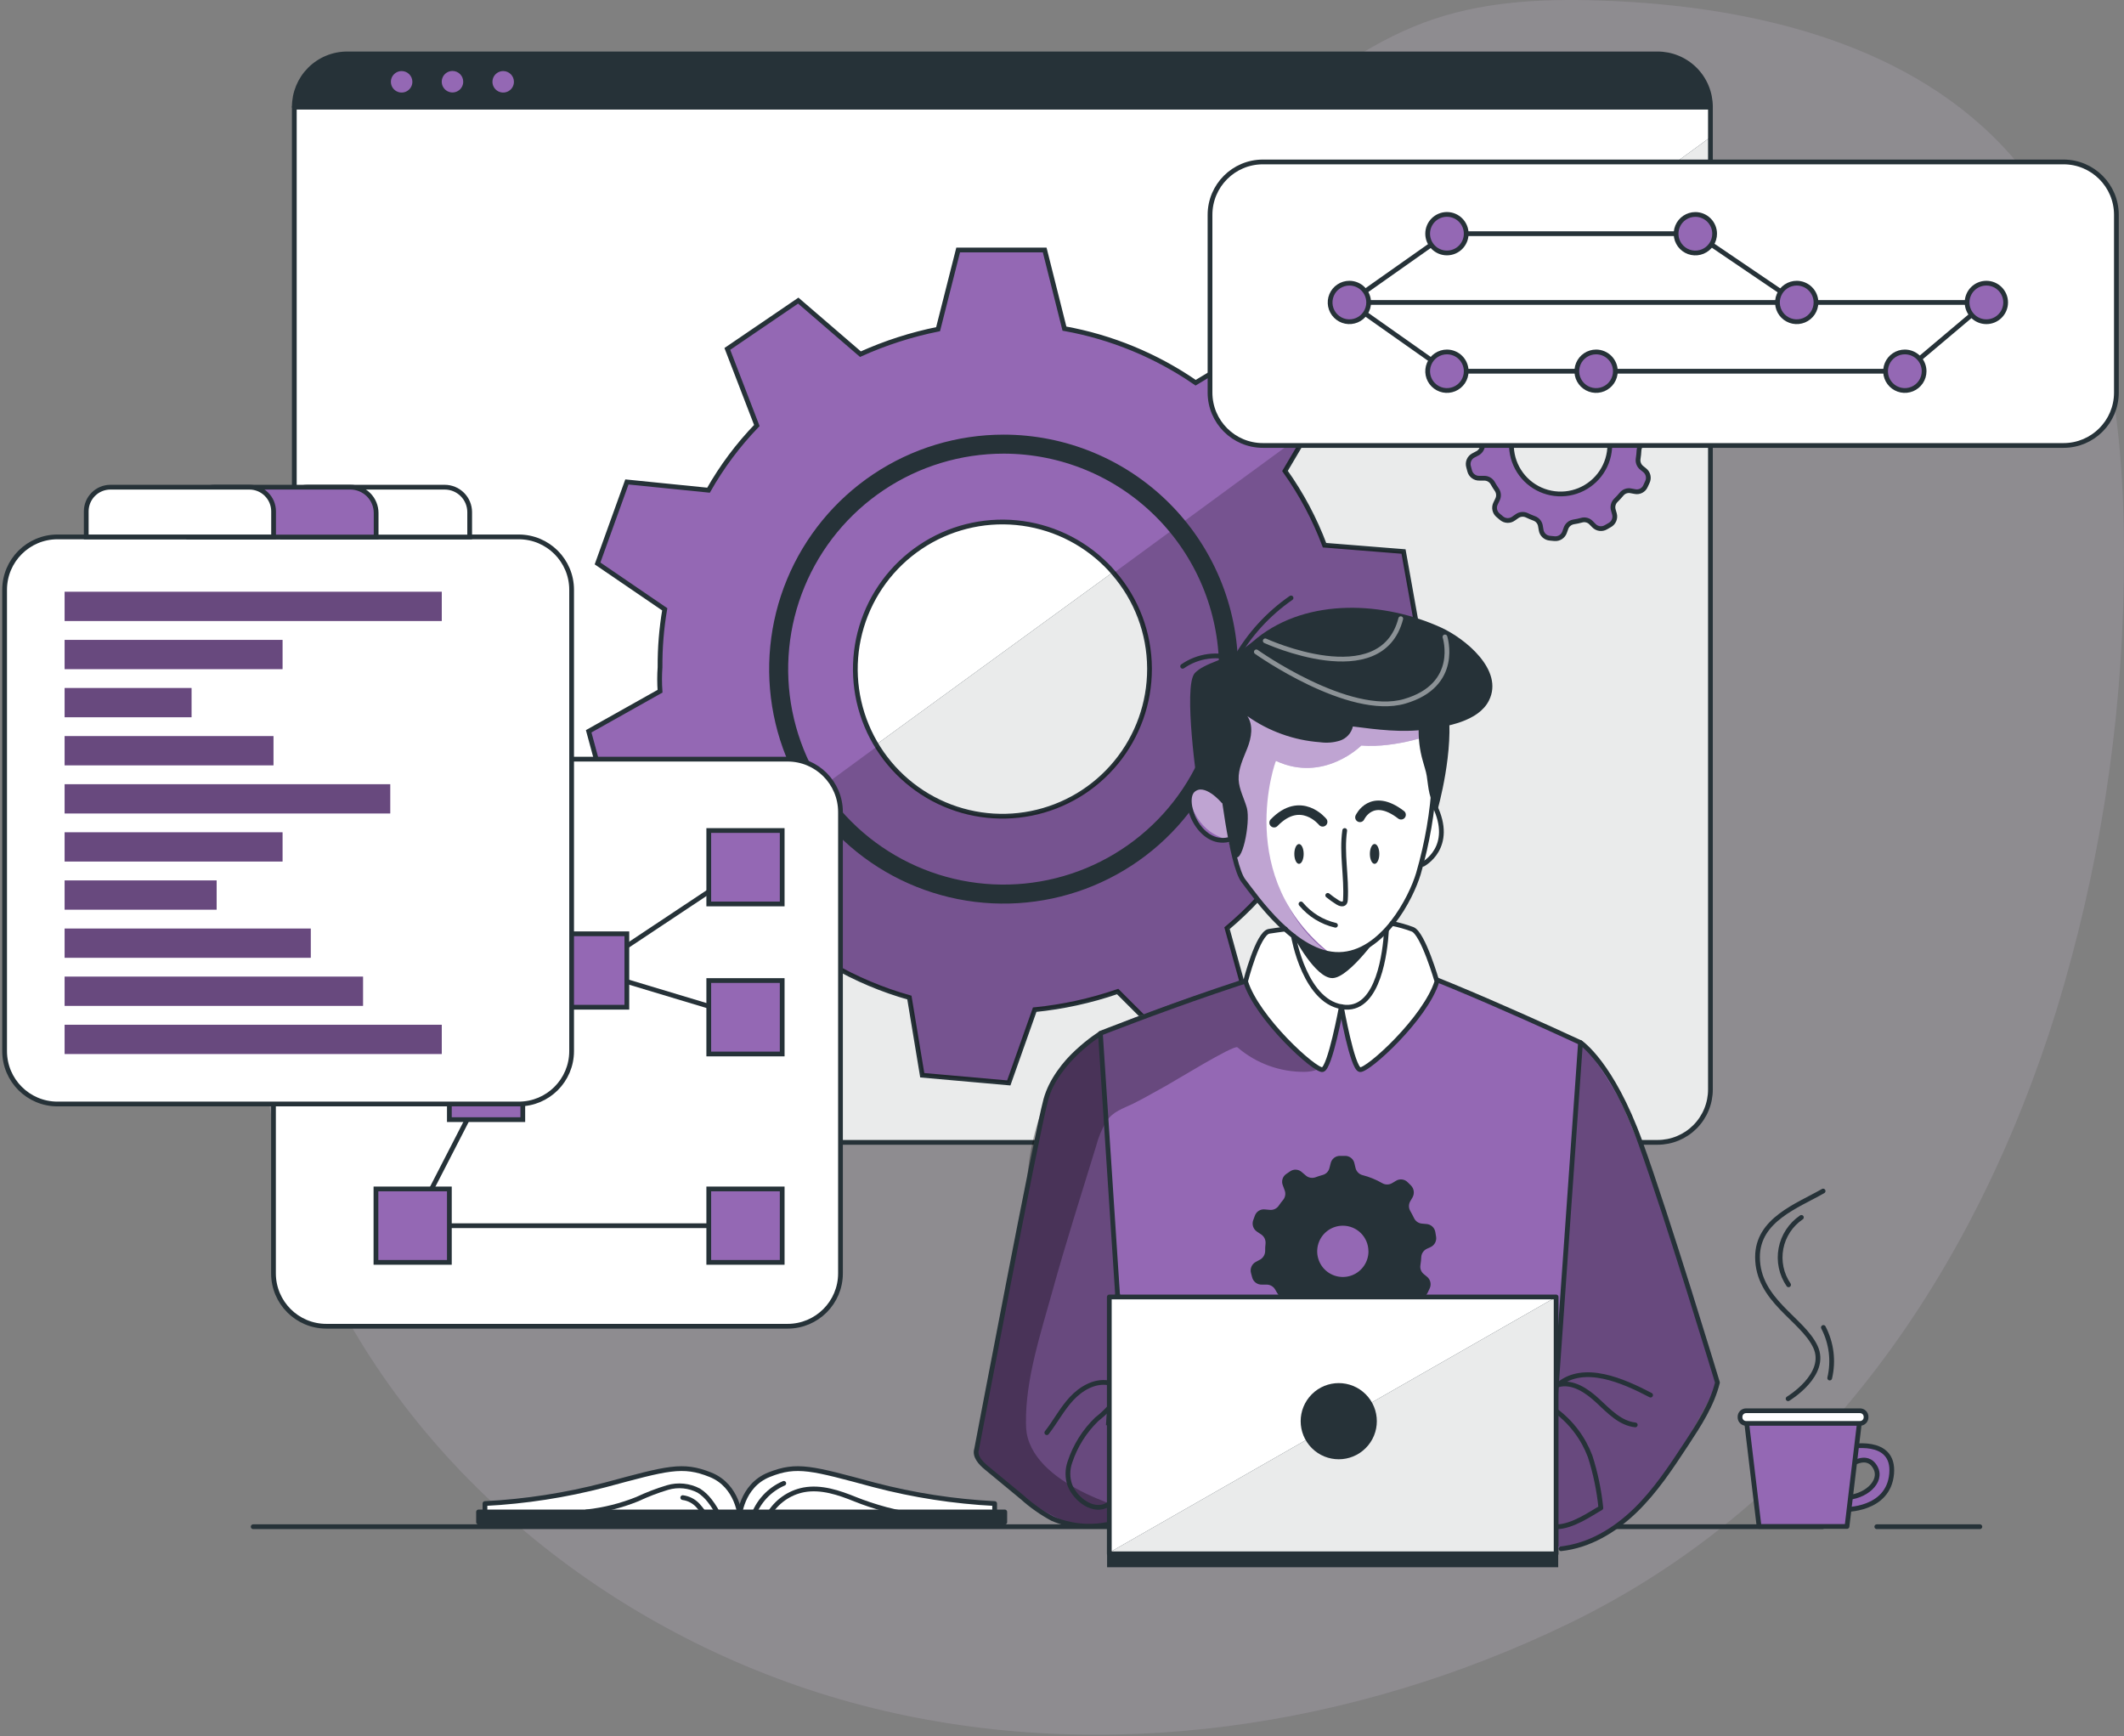 <svg width="460" height="376" viewBox="0 0 460 376" fill="none" xmlns="http://www.w3.org/2000/svg">
<rect x="0" y="0" width="460" height="376" fill="#808080" stroke="none"/>
<g opacity="0.15">
<path d="M445.36 218.788C454.608 188.579 459.522 157.211 459.955 125.621C460.465 93.102 456.893 57.94 435.459 33.566C414.413 9.734 380.639 1.589 348.865 0.201C335.995 -0.35 322.848 0.017 310.631 4.1C285.961 12.347 268.671 34.22 246.788 48.285C204.542 75.434 147.466 72.219 106.854 101.757C96.457 109.452 87.407 118.815 80.071 129.469C50.472 171.878 48.155 230.627 70.753 277.15C93.35 323.672 138.74 357.436 188.967 369.847C239.194 382.258 293.392 374.062 339.934 351.475C394.163 325.152 427.937 274.761 445.36 218.788Z" fill="#9468B4"/>
<path opacity="0.7" d="M445.36 218.788C454.608 188.579 459.522 157.211 459.955 125.621C460.465 93.102 456.893 57.94 435.459 33.566C414.413 9.734 380.639 1.589 348.865 0.201C335.995 -0.35 322.848 0.017 310.631 4.1C285.961 12.347 268.671 34.22 246.788 48.285C204.542 75.434 147.466 72.219 106.854 101.757C96.457 109.452 87.407 118.815 80.071 129.469C50.472 171.878 48.155 230.627 70.753 277.15C93.35 323.672 138.74 357.436 188.967 369.847C239.194 382.258 293.392 374.062 339.934 351.475C394.163 325.152 427.937 274.761 445.36 218.788Z" fill="white"/>
</g>
<path d="M370.432 23.135V235.904C370.433 237.41 370.138 238.901 369.562 240.292C368.987 241.683 368.143 242.948 367.078 244.012C366.013 245.077 364.749 245.921 363.358 246.497C361.967 247.072 360.476 247.368 358.97 247.366H75.223C73.716 247.372 72.222 247.079 70.828 246.505C69.433 245.931 68.166 245.088 67.099 244.022C66.032 242.957 65.186 241.692 64.61 240.299C64.033 238.905 63.738 237.412 63.741 235.904V23.135C63.739 21.63 64.035 20.14 64.609 18.75C65.184 17.359 66.028 16.095 67.091 15.031C68.155 13.966 69.418 13.122 70.808 12.546C72.198 11.97 73.688 11.673 75.193 11.673H358.939C360.448 11.668 361.942 11.96 363.337 12.534C364.732 13.108 365.999 13.951 367.067 15.016C368.135 16.081 368.982 17.347 369.559 18.74C370.137 20.133 370.434 21.627 370.432 23.135Z" fill="white"/>
<path d="M370.432 29.708V235.884C370.436 237.391 370.142 238.884 369.568 240.278C368.994 241.672 368.15 242.938 367.085 244.005C366.02 245.072 364.755 245.918 363.363 246.495C361.97 247.071 360.477 247.368 358.97 247.366H75.223C74.146 247.369 73.073 247.217 72.039 246.917L370.432 29.708Z" fill="#263238"/>
<path opacity="0.9" d="M370.432 29.708V235.884C370.436 237.391 370.142 238.884 369.568 240.278C368.994 241.672 368.15 242.938 367.085 244.005C366.02 245.072 364.755 245.918 363.363 246.495C361.97 247.071 360.477 247.368 358.97 247.366H75.223C74.146 247.369 73.073 247.217 72.039 246.917L370.432 29.708Z" fill="white"/>
<path d="M291.769 144.89L307.273 137.909L303.966 119.425L286.859 118.057C284.716 112.349 281.838 106.945 278.296 101.981L283.644 92.928L287.064 87.12L273.795 73.954L258.944 82.874C250.415 76.989 240.727 72.993 230.529 71.157L226.252 54.132H207.512L203.164 71.28C197.372 72.445 191.73 74.26 186.344 76.689L172.881 65.094L157.52 75.556L163.909 92.142C159.846 96.351 156.331 101.056 153.447 106.146L135.769 104.36L129.411 122.007L143.965 131.938C143.258 136.081 142.917 140.279 142.945 144.482C142.822 146.212 142.822 147.948 142.945 149.677L127.492 158.353L132.391 176.429H149.845C151.518 180.027 153.477 183.484 155.703 186.769C156.846 188.449 158.054 190.086 159.327 191.678L151.794 207.243L166.216 219.338L180.128 208.917C185.417 211.974 191.068 214.357 196.949 216.011L199.735 232.832L218.474 234.495L224.088 218.634C230.208 218.025 236.237 216.707 242.052 214.704L253.943 226.585L270.223 217.195L265.742 200.987C270.473 197.021 274.684 192.473 278.276 187.452L294.77 190.412L302.71 173.408L289.748 162.956C291.154 157.039 291.832 150.972 291.769 144.89ZM248.952 144.89C248.951 152.256 246.398 159.394 241.727 165.089C237.057 170.784 230.556 174.684 223.334 176.126C216.111 177.569 208.611 176.463 202.111 172.998C195.612 169.533 190.514 163.923 187.685 157.123C184.856 150.322 184.471 142.751 186.595 135.699C188.72 128.647 193.223 122.548 199.338 118.442C205.452 114.336 212.801 112.476 220.133 113.178C227.465 113.88 234.327 117.101 239.551 122.293C240.123 122.864 240.684 123.456 241.195 124.079C246.164 129.798 248.917 137.11 248.952 144.686V144.89Z" fill="#9468B4" stroke="#263238" stroke-width="1.029" stroke-miterlimit="10"/>
<path opacity="0.2" d="M289.748 162.905L302.711 173.357L294.77 190.361L278.276 187.401C274.684 192.422 270.473 196.969 265.742 200.935L270.223 217.143L253.943 226.534L242.052 214.704C236.232 216.725 230.197 218.061 224.068 218.685L218.475 234.495L199.745 232.831L196.959 216.01C191.078 214.357 185.427 211.973 180.138 208.917L166.226 219.338L151.804 207.243L159.276 191.678C158.003 190.085 156.795 188.449 155.652 186.768L189.967 161.629C193.614 167.525 199.084 172.071 205.547 174.579C212.01 177.086 219.114 177.419 225.783 175.525C232.452 173.631 238.322 169.615 242.503 164.085C246.684 158.555 248.948 151.812 248.952 144.88V144.676C248.917 137.099 246.164 129.787 241.195 124.068L283.685 92.918L278.337 101.971C281.865 106.939 284.73 112.347 286.86 118.057L303.884 119.424L307.273 137.909L291.81 144.89C291.856 150.956 291.163 157.006 289.748 162.905Z" fill="black"/>
<path d="M356.184 95.756L356.959 95.399C357.394 95.209 357.751 94.877 357.973 94.458C358.196 94.04 358.27 93.558 358.184 93.092L358.021 92.143C357.944 91.676 357.711 91.248 357.361 90.93C357.011 90.611 356.564 90.42 356.092 90.387L355.153 90.316C354.787 90.291 354.433 90.172 354.127 89.97C353.821 89.768 353.573 89.49 353.407 89.162C353.152 88.621 352.887 88.142 352.591 87.601C352.405 87.281 352.308 86.919 352.308 86.549C352.308 86.18 352.405 85.817 352.591 85.498L353.07 84.681C353.308 84.273 353.404 83.797 353.343 83.328C353.282 82.859 353.068 82.424 352.734 82.089L352.06 81.415C351.732 81.065 351.292 80.842 350.816 80.784C350.34 80.726 349.859 80.838 349.457 81.099L348.631 81.589C348.311 81.774 347.949 81.872 347.579 81.872C347.21 81.872 346.847 81.774 346.528 81.589C345.188 80.818 343.749 80.234 342.251 79.854C341.884 79.757 341.549 79.563 341.283 79.292C341.017 79.02 340.83 78.682 340.741 78.312L340.496 77.292C340.387 76.82 340.118 76.4 339.735 76.104C339.352 75.808 338.877 75.654 338.393 75.669H337.454C336.971 75.654 336.498 75.806 336.115 76.1C335.732 76.394 335.462 76.811 335.352 77.282L335.086 78.302C334.995 78.663 334.81 78.994 334.55 79.261C334.29 79.528 333.965 79.722 333.606 79.823C333.076 79.966 332.586 80.129 332.065 80.313C331.712 80.442 331.331 80.475 330.961 80.406C330.591 80.338 330.246 80.172 329.963 79.925L329.115 79.201C328.762 78.892 328.317 78.711 327.849 78.685C327.381 78.659 326.918 78.79 326.533 79.058L325.788 79.558C325.388 79.827 325.092 80.224 324.949 80.685C324.806 81.145 324.825 81.641 325.002 82.089L325.38 83.11C325.515 83.458 325.556 83.836 325.499 84.205C325.441 84.574 325.288 84.922 325.053 85.212C324.716 85.61 324.4 86.029 324.104 86.457C323.896 86.775 323.603 87.029 323.258 87.189C322.914 87.35 322.532 87.411 322.154 87.366L321.134 87.264C320.661 87.212 320.184 87.322 319.782 87.576C319.38 87.83 319.075 88.213 318.919 88.662L318.582 89.591C318.419 90.028 318.405 90.507 318.544 90.952C318.682 91.397 318.965 91.784 319.347 92.051L320.317 92.735C320.62 92.949 320.86 93.239 321.014 93.576C321.168 93.913 321.231 94.285 321.195 94.653C321.137 95.203 321.11 95.755 321.113 96.307C321.102 96.665 321.003 97.016 320.825 97.327C320.647 97.638 320.396 97.901 320.093 98.093L319.072 98.634C318.65 98.862 318.32 99.227 318.134 99.669C317.948 100.111 317.919 100.603 318.051 101.063L318.296 101.982C318.416 102.444 318.69 102.851 319.072 103.136C319.454 103.422 319.922 103.569 320.399 103.554H321.419C321.788 103.548 322.152 103.639 322.475 103.818C322.797 103.997 323.067 104.258 323.257 104.574C323.542 105.075 323.849 105.595 324.165 106.034C324.375 106.339 324.501 106.694 324.529 107.063C324.558 107.433 324.489 107.803 324.328 108.137L323.9 109.025C323.688 109.451 323.627 109.936 323.727 110.402C323.827 110.867 324.083 111.285 324.451 111.586L325.176 112.199C325.538 112.509 325.994 112.688 326.471 112.704C326.948 112.721 327.416 112.575 327.799 112.291L328.544 111.77C328.845 111.554 329.198 111.421 329.568 111.385C329.937 111.349 330.309 111.412 330.646 111.566C331.177 111.821 331.718 112.056 332.279 112.26C332.626 112.389 332.932 112.606 333.167 112.891C333.401 113.176 333.557 113.519 333.616 113.883L333.77 114.791C333.845 115.261 334.079 115.69 334.431 116.01C334.784 116.329 335.234 116.518 335.709 116.547L336.668 116.639C337.139 116.68 337.609 116.563 338.005 116.306C338.401 116.049 338.699 115.667 338.853 115.22L339.149 114.393C339.275 114.04 339.492 113.726 339.779 113.484C340.066 113.242 340.412 113.08 340.782 113.015C341.377 112.925 341.967 112.799 342.547 112.638C342.906 112.536 343.287 112.534 343.647 112.633C344.006 112.732 344.332 112.928 344.589 113.199L345.211 113.832C345.539 114.169 345.971 114.387 346.437 114.45C346.904 114.513 347.378 114.417 347.783 114.179L348.62 113.699C349.04 113.472 349.369 113.108 349.555 112.669C349.74 112.229 349.771 111.739 349.641 111.28L349.406 110.453C349.296 110.088 349.288 109.699 349.381 109.329C349.475 108.959 349.667 108.621 349.937 108.351C350.376 107.924 350.791 107.475 351.182 107.004C351.421 106.705 351.74 106.48 352.101 106.354C352.461 106.228 352.851 106.205 353.224 106.289L354.061 106.442C354.525 106.545 355.011 106.481 355.434 106.263C355.858 106.045 356.191 105.686 356.377 105.248L356.776 104.38C356.985 103.95 357.04 103.461 356.932 102.995C356.824 102.529 356.56 102.114 356.184 101.819L355.551 101.308C355.26 101.079 355.036 100.777 354.9 100.433C354.763 100.089 354.72 99.715 354.775 99.349C354.875 98.723 354.94 98.093 354.969 97.46C355.005 97.095 355.136 96.745 355.349 96.446C355.562 96.147 355.85 95.909 356.184 95.756ZM348.641 96.307C348.641 98.415 348.016 100.475 346.845 102.227C345.674 103.979 344.01 105.345 342.063 106.152C340.116 106.958 337.973 107.169 335.906 106.758C333.839 106.347 331.94 105.332 330.45 103.842C328.96 102.352 327.945 100.453 327.534 98.386C327.123 96.319 327.334 94.176 328.14 92.229C328.947 90.282 330.313 88.618 332.065 87.447C333.817 86.276 335.877 85.651 337.985 85.651C340.798 85.648 343.497 86.761 345.49 88.745C347.484 90.729 348.61 93.423 348.62 96.236L348.641 96.307Z" fill="#9468B4" stroke="#263238" stroke-width="1.029" stroke-miterlimit="10"/>
<path d="M370.432 23.135V23.717H63.741V23.135C63.739 21.63 64.035 20.14 64.609 18.75C65.184 17.359 66.028 16.095 67.091 15.031C68.155 13.966 69.418 13.122 70.808 12.546C72.198 11.97 73.688 11.673 75.193 11.673H358.939C360.448 11.668 361.942 11.96 363.337 12.534C364.732 13.108 365.999 13.951 367.067 15.016C368.135 16.081 368.982 17.347 369.559 18.74C370.137 20.133 370.434 21.627 370.432 23.135Z" fill="#263238"/>
<path d="M370.432 23.135V235.904C370.433 237.41 370.138 238.901 369.562 240.292C368.987 241.683 368.143 242.948 367.078 244.012C366.013 245.077 364.749 245.921 363.358 246.497C361.967 247.072 360.476 247.368 358.97 247.366H75.223C73.716 247.37 72.223 247.077 70.829 246.503C69.435 245.928 68.169 245.084 67.102 244.019C66.035 242.955 65.189 241.69 64.612 240.297C64.036 238.904 63.739 237.412 63.741 235.904V23.135C63.739 21.63 64.035 20.14 64.609 18.75C65.184 17.359 66.028 16.095 67.091 15.031C68.155 13.966 69.418 13.122 70.808 12.546C72.198 11.97 73.688 11.673 75.193 11.673H358.939C360.448 11.668 361.942 11.96 363.337 12.534C364.732 13.108 365.999 13.951 367.067 15.016C368.135 16.081 368.982 17.347 369.559 18.74C370.137 20.133 370.433 21.627 370.432 23.135V23.135Z" stroke="#263238" stroke-width="1.029" stroke-linecap="round" stroke-linejoin="round"/>
<path d="M63.741 23.135H370.432" stroke="#263238" stroke-width="1.029" stroke-linecap="round" stroke-linejoin="round"/>
<path d="M89.309 17.715C89.309 18.175 89.172 18.625 88.916 19.008C88.661 19.39 88.297 19.689 87.872 19.865C87.447 20.041 86.979 20.087 86.527 19.997C86.076 19.907 85.661 19.686 85.336 19.36C85.01 19.035 84.789 18.62 84.699 18.169C84.609 17.717 84.655 17.25 84.831 16.824C85.008 16.399 85.306 16.036 85.689 15.78C86.071 15.524 86.521 15.388 86.981 15.388C87.599 15.388 88.191 15.633 88.627 16.069C89.063 16.506 89.309 17.098 89.309 17.715Z" fill="#9468B4"/>
<path d="M100.322 17.716C100.318 18.177 100.177 18.626 99.916 19.007C99.656 19.388 99.289 19.683 98.861 19.855C98.433 20.026 97.964 20.067 97.513 19.971C97.062 19.876 96.649 19.649 96.328 19.319C96.006 18.988 95.789 18.57 95.706 18.116C95.623 17.663 95.676 17.195 95.859 16.771C96.041 16.348 96.346 15.989 96.734 15.739C97.121 15.489 97.574 15.36 98.035 15.368C98.649 15.379 99.234 15.632 99.662 16.071C100.09 16.511 100.327 17.102 100.322 17.716Z" fill="#9468B4"/>
<path d="M111.304 17.715C111.304 18.175 111.168 18.625 110.912 19.008C110.656 19.39 110.293 19.689 109.867 19.865C109.442 20.041 108.974 20.087 108.523 19.997C108.071 19.907 107.657 19.686 107.331 19.36C107.006 19.035 106.784 18.62 106.694 18.169C106.605 17.717 106.651 17.25 106.827 16.824C107.003 16.399 107.301 16.036 107.684 15.78C108.067 15.524 108.517 15.388 108.977 15.388C109.283 15.388 109.585 15.448 109.867 15.565C110.15 15.682 110.406 15.853 110.622 16.069C110.839 16.285 111.01 16.542 111.127 16.824C111.244 17.107 111.304 17.409 111.304 17.715Z" fill="#9468B4"/>
<path d="M266.069 144.891C266.069 154.526 263.211 163.945 257.858 171.957C252.505 179.968 244.897 186.212 235.995 189.899C227.093 193.587 217.298 194.551 207.848 192.672C198.398 190.792 189.717 186.152 182.904 179.339C176.091 172.526 171.451 163.845 169.571 154.395C167.692 144.945 168.656 135.15 172.344 126.248C176.031 117.346 182.275 109.738 190.286 104.385C198.298 99.031 207.717 96.174 217.352 96.174V96.174C230.22 96.174 242.565 101.265 251.692 110.335C260.819 119.405 265.988 131.717 266.069 144.585V144.891Z" stroke="#263238" stroke-width="4.117" stroke-miterlimit="10"/>
<path d="M446.901 35.067H273.509C267.184 35.067 262.057 40.194 262.057 46.519V85.008C262.057 91.333 267.184 96.46 273.509 96.46H446.901C453.226 96.46 458.353 91.333 458.353 85.008V46.519C458.353 40.194 453.226 35.067 446.901 35.067Z" fill="white" stroke="#263238" stroke-width="1.029" stroke-miterlimit="10"/>
<path d="M296.413 65.493H430.192" stroke="#263238" stroke-width="1.029" stroke-miterlimit="10"/>
<path d="M292.238 65.493L313.366 50.601H367.176L389.131 65.493" stroke="#263238" stroke-width="1.029" stroke-miterlimit="10"/>
<path d="M393.295 65.493C393.295 66.319 393.05 67.126 392.591 67.813C392.132 68.5 391.479 69.035 390.716 69.351C389.952 69.666 389.112 69.748 388.302 69.587C387.492 69.425 386.749 69.026 386.165 68.441C385.582 67.856 385.185 67.112 385.025 66.301C384.865 65.491 384.949 64.651 385.267 63.888C385.584 63.126 386.121 62.474 386.809 62.017C387.497 61.559 388.305 61.316 389.131 61.318C390.236 61.321 391.295 61.762 392.076 62.545C392.857 63.327 393.295 64.388 393.295 65.493Z" fill="#9468B4" stroke="#263238" stroke-width="1.029" stroke-miterlimit="10"/>
<path d="M313.366 54.776C315.672 54.776 317.541 52.907 317.541 50.601C317.541 48.296 315.672 46.427 313.366 46.427C311.061 46.427 309.192 48.296 309.192 50.601C309.192 52.907 311.061 54.776 313.366 54.776Z" fill="#9468B4" stroke="#263238" stroke-width="1.029" stroke-miterlimit="10"/>
<path d="M371.341 50.601C371.343 51.428 371.099 52.236 370.641 52.925C370.183 53.612 369.531 54.149 368.768 54.466C368.005 54.784 367.165 54.867 366.354 54.706C365.543 54.546 364.799 54.148 364.214 53.563C363.63 52.979 363.232 52.234 363.071 51.423C362.91 50.613 362.994 49.773 363.311 49.009C363.628 48.246 364.165 47.594 364.853 47.136C365.541 46.678 366.35 46.435 367.176 46.437C368.28 46.44 369.337 46.879 370.118 47.66C370.898 48.44 371.338 49.498 371.341 50.601Z" fill="#9468B4" stroke="#263238" stroke-width="1.029" stroke-miterlimit="10"/>
<path d="M292.238 65.493L313.366 80.384H412.535L430.192 65.493" stroke="#263238" stroke-width="1.029" stroke-miterlimit="10"/>
<path d="M349.845 80.385C349.845 81.21 349.6 82.017 349.142 82.704C348.683 83.39 348.031 83.925 347.268 84.241C346.505 84.557 345.666 84.64 344.856 84.479C344.046 84.318 343.303 83.92 342.719 83.336C342.135 82.752 341.737 82.009 341.576 81.199C341.415 80.389 341.498 79.55 341.814 78.787C342.13 78.024 342.665 77.372 343.351 76.913C344.038 76.455 344.845 76.21 345.671 76.21C346.778 76.21 347.84 76.65 348.622 77.433C349.405 78.216 349.845 79.277 349.845 80.385Z" fill="#9468B4" stroke="#263238" stroke-width="1.029" stroke-miterlimit="10"/>
<path d="M317.541 80.385C317.541 81.21 317.296 82.017 316.837 82.704C316.379 83.39 315.727 83.925 314.964 84.241C314.201 84.557 313.362 84.64 312.552 84.479C311.742 84.318 310.998 83.92 310.414 83.336C309.831 82.752 309.433 82.009 309.272 81.199C309.111 80.389 309.194 79.55 309.51 78.787C309.826 78.024 310.361 77.372 311.047 76.913C311.734 76.455 312.541 76.21 313.366 76.21C314.473 76.21 315.535 76.65 316.318 77.433C317.101 78.216 317.541 79.277 317.541 80.385Z" fill="#9468B4" stroke="#263238" stroke-width="1.029" stroke-miterlimit="10"/>
<path d="M416.709 80.385C416.709 81.21 416.464 82.017 416.006 82.704C415.547 83.39 414.895 83.925 414.132 84.241C413.37 84.557 412.53 84.64 411.72 84.479C410.911 84.318 410.167 83.92 409.583 83.336C408.999 82.752 408.602 82.009 408.44 81.199C408.279 80.389 408.362 79.55 408.678 78.787C408.994 78.024 409.529 77.372 410.216 76.913C410.902 76.455 411.709 76.21 412.535 76.21C413.642 76.21 414.704 76.65 415.487 77.433C416.27 78.216 416.709 79.277 416.709 80.385Z" fill="#9468B4" stroke="#263238" stroke-width="1.029" stroke-miterlimit="10"/>
<path d="M430.192 69.667C432.498 69.667 434.367 67.798 434.367 65.493C434.367 63.187 432.498 61.318 430.192 61.318C427.887 61.318 426.018 63.187 426.018 65.493C426.018 67.798 427.887 69.667 430.192 69.667Z" fill="#9468B4" stroke="#263238" stroke-width="1.029" stroke-miterlimit="10"/>
<path d="M296.413 65.493C296.413 66.319 296.168 67.126 295.709 67.813C295.25 68.5 294.597 69.035 293.834 69.351C293.07 69.666 292.23 69.748 291.42 69.587C290.61 69.425 289.866 69.026 289.283 68.441C288.7 67.856 288.303 67.112 288.143 66.301C287.983 65.491 288.067 64.651 288.385 63.888C288.702 63.126 289.239 62.474 289.927 62.017C290.614 61.559 291.423 61.316 292.249 61.318C293.354 61.321 294.413 61.762 295.194 62.545C295.975 63.327 296.413 64.388 296.413 65.493Z" fill="#9468B4" stroke="#263238" stroke-width="1.029" stroke-miterlimit="10"/>
<path d="M170.574 164.386H70.681C64.356 164.386 59.229 169.513 59.229 175.838V275.731C59.229 282.056 64.356 287.183 70.681 287.183H170.574C176.899 287.183 182.026 282.056 182.026 275.731V175.838C182.026 169.513 176.899 164.386 170.574 164.386Z" fill="white" stroke="#263238" stroke-width="1.029" stroke-miterlimit="10"/>
<path d="M105.272 234.496L89.37 265.412H161.449" stroke="#263238" stroke-width="1.029" stroke-linecap="round" stroke-linejoin="round"/>
<path d="M161.45 187.79L127.808 210.153L161.45 220.278" stroke="#263238" stroke-width="1.029" stroke-linecap="round" stroke-linejoin="round"/>
<path d="M169.401 179.839H153.499V195.741H169.401V179.839Z" fill="#9468B4" stroke="#263238" stroke-width="1.029" stroke-miterlimit="10"/>
<path d="M169.401 212.327H153.499V228.229H169.401V212.327Z" fill="#9468B4" stroke="#263238" stroke-width="1.029" stroke-miterlimit="10"/>
<path d="M135.759 202.202H119.857V218.104H135.759V202.202Z" fill="#9468B4" stroke="#263238" stroke-width="1.029" stroke-miterlimit="10"/>
<path d="M113.223 226.544H97.321V242.446H113.223V226.544Z" fill="#9468B4" stroke="#263238" stroke-width="1.029" stroke-miterlimit="10"/>
<path d="M97.321 257.451H81.419V273.353H97.321V257.451Z" fill="#9468B4" stroke="#263238" stroke-width="1.029" stroke-miterlimit="10"/>
<path d="M169.401 257.451H153.499V273.353H169.401V257.451Z" fill="#9468B4" stroke="#263238" stroke-width="1.029" stroke-miterlimit="10"/>
<path d="M112.345 116.261H12.452C6.127 116.261 1 121.388 1 127.713V227.606C1 233.931 6.127 239.058 12.452 239.058H112.345C118.67 239.058 123.797 233.931 123.797 227.606V127.713C123.797 121.388 118.67 116.261 112.345 116.261Z" fill="white" stroke="#263238" stroke-width="1.029" stroke-miterlimit="10"/>
<path d="M95.677 128.143H13.993V134.471H95.677V128.143Z" fill="#9468B4"/>
<path d="M61.189 138.563H13.993V144.892H61.189V138.563Z" fill="#9468B4"/>
<path d="M41.48 148.984H13.993V155.313H41.48V148.984Z" fill="#9468B4"/>
<path d="M59.229 159.395H13.993V165.723H59.229V159.395Z" fill="#9468B4"/>
<path d="M84.511 169.815H13.993V176.144H84.511V169.815Z" fill="#9468B4"/>
<path d="M61.189 180.227H13.993V186.555H61.189V180.227Z" fill="#9468B4"/>
<path d="M46.92 190.647H13.993V196.976H46.92V190.647Z" fill="#9468B4"/>
<path d="M67.303 201.068H13.993V207.397H67.303V201.068Z" fill="#9468B4"/>
<path d="M78.622 211.479H13.993V217.808H78.622V211.479Z" fill="#9468B4"/>
<path d="M95.677 221.9H13.993V228.229H95.677V221.9Z" fill="#9468B4"/>
<path opacity="0.3" d="M95.677 128.143H13.993V134.471H95.677V128.143Z" fill="black"/>
<path opacity="0.3" d="M61.189 138.563H13.993V144.892H61.189V138.563Z" fill="black"/>
<path opacity="0.3" d="M41.48 148.984H13.993V155.313H41.48V148.984Z" fill="black"/>
<path opacity="0.3" d="M59.229 159.395H13.993V165.723H59.229V159.395Z" fill="black"/>
<path opacity="0.3" d="M84.511 169.815H13.993V176.144H84.511V169.815Z" fill="black"/>
<path opacity="0.3" d="M61.189 180.227H13.993V186.555H61.189V180.227Z" fill="black"/>
<path opacity="0.3" d="M46.92 190.647H13.993V196.976H46.92V190.647Z" fill="black"/>
<path opacity="0.3" d="M67.303 201.068H13.993V207.397H67.303V201.068Z" fill="black"/>
<path opacity="0.3" d="M78.622 211.479H13.993V217.808H78.622V211.479Z" fill="black"/>
<path opacity="0.3" d="M95.677 221.9H13.993V228.229H95.677V221.9Z" fill="black"/>
<path d="M66.588 105.493H96.31C97.745 105.493 99.121 106.063 100.135 107.078C101.15 108.092 101.72 109.468 101.72 110.903V116.282H61.179V110.903C61.179 109.468 61.749 108.092 62.763 107.078C63.778 106.063 65.154 105.493 66.588 105.493Z" fill="white" stroke="#263238" stroke-width="1.029" stroke-miterlimit="10"/>
<path d="M46.491 105.493H75.866C77.35 105.493 78.772 106.082 79.821 107.131C80.87 108.18 81.46 109.603 81.46 111.086V116.292H40.878V111.086C40.878 110.35 41.023 109.621 41.305 108.941C41.588 108.261 42.002 107.644 42.523 107.124C43.045 106.605 43.664 106.193 44.344 105.913C45.026 105.633 45.755 105.491 46.491 105.493Z" fill="#9468B4" stroke="#263238" stroke-width="1.029" stroke-miterlimit="10"/>
<path d="M23.904 105.493H53.993C55.38 105.488 56.713 106.033 57.698 107.009C58.684 107.985 59.242 109.312 59.25 110.699V116.261H18.678V110.699C18.686 109.317 19.24 107.995 20.219 107.02C21.198 106.045 22.522 105.496 23.904 105.493Z" fill="white" stroke="#263238" stroke-width="1.029" stroke-miterlimit="10"/>
<path d="M406.462 330.592H428.784" stroke="#263238" stroke-width="1.029" stroke-linecap="round" stroke-linejoin="round"/>
<path d="M54.83 330.592H394.714" stroke="#263238" stroke-width="1.029" stroke-linecap="round" stroke-linejoin="round"/>
<path d="M400.338 317.518C400.338 317.518 404.288 314.283 406.176 317.814C407.799 320.876 403.91 324.295 399.47 324.295V326.878C399.47 326.878 408.983 327.133 409.677 319.121C410.371 311.108 400.297 313.323 400.297 313.323L400.338 317.518Z" fill="#9468B4" stroke="#263238" stroke-width="1.029" stroke-linecap="round" stroke-linejoin="round"/>
<path d="M400.011 330.542H380.965L378.108 306.627H402.869L400.011 330.542Z" fill="#9468B4" stroke="#263238" stroke-width="1.029" stroke-linecap="round" stroke-linejoin="round"/>
<path d="M402.828 305.483H378.148C377.427 305.483 376.842 306.068 376.842 306.79V306.912C376.842 307.634 377.427 308.219 378.148 308.219H402.828C403.55 308.219 404.135 307.634 404.135 306.912V306.79C404.135 306.068 403.55 305.483 402.828 305.483Z" fill="white" stroke="#263238" stroke-width="1.029" stroke-linecap="round" stroke-linejoin="round"/>
<path d="M387.253 302.88C387.253 302.88 396.01 297.624 393.152 291.592C390.295 285.56 380.629 281.589 380.629 272.199C380.629 264.115 389.223 261.125 394.837 257.91" stroke="#263238" stroke-width="1.029" stroke-linecap="round" stroke-linejoin="round"/>
<path d="M390.131 263.615C388.988 264.389 388.009 265.381 387.251 266.535C386.492 267.688 385.969 268.98 385.711 270.336C385.453 271.692 385.465 273.086 385.747 274.438C386.029 275.789 386.576 277.071 387.355 278.211" stroke="#263238" stroke-width="1.029" stroke-linecap="round" stroke-linejoin="round"/>
<path d="M394.898 287.448C396.653 290.817 397.138 294.704 396.265 298.4" stroke="#263238" stroke-width="1.029" stroke-linecap="round" stroke-linejoin="round"/>
<path d="M160.296 328.611C160.296 328.611 159.898 321.752 153.846 319.333C147.793 316.914 144.558 317.915 131.054 321.548C122.539 323.776 113.818 325.127 105.027 325.58V328.642L160.296 328.611Z" fill="white" stroke="#263238" stroke-width="1.029" stroke-linecap="round" stroke-linejoin="round"/>
<path d="M160.103 328.611C160.103 328.611 160.501 321.752 166.553 319.333C172.606 316.914 175.831 317.915 189.345 321.548C197.873 323.78 206.608 325.131 215.413 325.58V328.642L160.103 328.611Z" fill="white" stroke="#263238" stroke-width="1.029" stroke-linecap="round" stroke-linejoin="round"/>
<path d="M217.607 327.397H103.639V329.612H217.607V327.397Z" fill="#263238" stroke="#263238" stroke-width="1.029" stroke-linecap="round" stroke-linejoin="round"/>
<path d="M163.042 328.489C163.585 326.871 164.462 325.386 165.618 324.13C166.773 322.874 168.181 321.876 169.748 321.201" stroke="#263238" stroke-width="1.029" stroke-linecap="round" stroke-linejoin="round"/>
<path d="M166.492 327.999C167.297 326.611 168.391 325.412 169.699 324.482C171.007 323.553 172.5 322.914 174.075 322.61C177.842 321.916 181.679 323.212 185.231 324.652C188.783 326.091 194.999 327.999 198.796 327.999" stroke="#263238" stroke-width="1.029" stroke-linecap="round" stroke-linejoin="round"/>
<path d="M127.022 327.377C130.796 326.969 134.495 326.042 138.015 324.621C140.135 323.626 142.325 322.786 144.568 322.11C146.836 321.442 149.276 321.687 151.365 322.794C152.264 323.378 153.055 324.114 153.703 324.968C154.603 326.106 155.348 327.359 155.918 328.693" stroke="#263238" stroke-width="1.029" stroke-linecap="round" stroke-linejoin="round"/>
<path d="M147.865 324.294C149.107 324.455 150.254 325.043 151.11 325.958C151.939 326.874 152.661 327.88 153.264 328.958" stroke="#263238" stroke-width="1.029" stroke-linecap="round" stroke-linejoin="round"/>
<path d="M246.645 327.51C242.476 329.421 237.961 330.462 233.376 330.572C226.313 330.572 211.942 315.976 211.942 315.976C211.942 315.976 211.422 314.404 212.544 308.525C213.667 302.646 224.221 248.704 224.221 248.704C224.221 248.704 225.466 236.149 232.601 228.443C239.735 220.737 253.739 217.992 253.739 217.992C253.739 217.992 284.706 204.509 302.078 208.673C319.429 215.562 338.383 222.564 344.711 227.994C351.039 233.424 366.594 276.986 371.983 299.36C371.983 299.36 360.113 324.58 349.039 331.664C337.964 338.747 311.274 336.441 311.274 336.441L246.645 327.51Z" fill="#9468B4"/>
<path opacity="0.3" d="M242.715 283.672L238.235 224.218C235.302 225.406 232.702 227.29 230.659 229.706C228.616 232.123 227.191 235 226.507 238.089C224.19 248.725 210.176 314.18 211.912 315.997C213.647 317.814 222.782 325.642 222.782 325.642C222.782 325.642 232.631 334.063 242.715 329.031C252.8 323.999 242.715 283.672 242.715 283.672Z" fill="black"/>
<path opacity="0.3" d="M287.176 229.73C286.655 231.506 284.42 232.077 282.562 232.098C277.224 232.156 272.047 230.269 267.997 226.79C267.262 226.147 254.126 234.262 252.616 235.068C250.227 236.354 247.89 237.762 245.471 238.957C243.205 240.069 241.062 240.62 239.582 242.866C238.601 244.521 237.862 246.308 237.387 248.173C234.203 258.605 230.845 269.005 227.946 279.508C225.435 288.602 222.057 298.666 222.2 308.209C222.201 308.892 222.249 309.574 222.343 310.25C224.384 322.448 246.655 327.51 246.655 327.51C246.655 327.51 238.776 332.338 233.386 330.572C227.997 328.806 215.402 321.6 211.432 314.864L222.363 257.706C222.363 257.706 222.23 230.148 242.093 221.983C261.955 213.817 269.753 212.562 269.753 212.562L287.176 229.73Z" fill="black"/>
<path opacity="0.3" d="M360.47 319.64C360.47 319.64 369.146 310.056 371.953 299.38C371.953 299.38 358.684 255.552 355.234 247.326C351.784 239.099 346.201 229.76 342.292 225.759L335.944 315.966L334.607 334.95C334.607 334.95 341.751 335.246 346.702 332.909C351.652 330.572 360.47 319.64 360.47 319.64Z" fill="black"/>
<path d="M334.606 334.981L342.292 225.769C342.292 225.769 305.078 208.418 295.341 206.764C285.604 205.111 238.316 223.748 238.316 223.748L245.196 328.489" stroke="#263238" stroke-width="1.029" stroke-linecap="round" stroke-linejoin="round"/>
<path d="M267.528 153.464L263.711 171.785C263.711 171.785 258.811 168.325 257.77 172.234C256.729 176.144 259.914 181.523 266.068 181.819C266.068 181.819 267.742 190.117 273.213 195.751C275.788 198.499 278.514 201.102 281.378 203.549C281.378 203.549 283.532 217.46 290.564 217.991C297.597 218.522 298.965 212.194 300.383 203.396C300.383 203.396 306.456 192.862 308.232 187.167C308.232 187.167 315.683 181.972 310.712 174.388C310.712 174.388 313.172 156.251 308.896 153.189C304.619 150.127 274.989 151.688 267.528 153.464Z" fill="white"/>
<path d="M290.217 219.442C290.217 219.442 287.86 231.322 286.39 231.618C284.92 231.914 279.102 226.362 274.019 219.442C268.936 212.522 269.722 212.511 269.722 212.511C269.722 212.511 272.08 203.427 274.019 202.1C275.959 200.774 282.95 200.937 282.95 200.937L298.26 200.355C298.26 200.355 303.364 199.63 306.518 201.662C309.671 203.693 311.202 212.511 311.202 212.511C311.202 212.511 302.016 229.444 294.525 231.618C292.855 227.646 291.416 223.581 290.217 219.442Z" fill="white"/>
<path d="M240.031 308.648L242.062 280.151" stroke="#263238" stroke-width="1.029" stroke-miterlimit="10"/>
<path d="M311.202 158.711C311.202 158.711 302.506 162.079 294.821 161.436C294.821 161.436 286.706 169.602 276.316 164.754C276.316 164.754 266.946 190.128 288.431 206.724C282.997 204.639 278.135 201.293 274.247 196.961C270.359 192.63 267.556 187.436 266.068 181.809C266.068 181.809 259.944 182.758 257.77 173.644C257.77 173.644 256.005 170.122 264.058 170.102L263.711 152.444L284.4 156.598L299.25 154.424L311.202 158.711Z" fill="#9468B4"/>
<path opacity="0.4" d="M311.203 158.711C311.203 158.711 302.506 162.079 294.821 161.436C294.821 161.436 286.706 169.602 276.316 164.753C276.316 164.753 268.743 191.924 287.543 206.264C287.543 206.264 270.488 200.354 266.058 181.768C266.058 181.768 259.995 181.125 257.76 173.603C257.76 173.603 255.994 170.081 264.048 170.061L263.7 152.403L284.389 156.557L299.24 154.383L311.203 158.711Z" fill="white"/>
<path d="M287.553 193.883C288.227 194.428 288.933 194.932 289.666 195.394C290.146 195.7 290.871 195.945 291.207 195.496C291.323 195.313 291.383 195.1 291.381 194.884C291.687 189.872 290.513 184.81 291.228 179.839" stroke="#263238" stroke-width="1.029" stroke-linecap="round" stroke-linejoin="round"/>
<path d="M294.525 176.991C294.525 176.991 297.015 171.5 303.435 176.43" stroke="#263238" stroke-width="2.059" stroke-linecap="round" stroke-linejoin="round"/>
<path d="M286.451 177.962C286.451 177.962 281.756 172.123 275.938 178.145" stroke="#263238" stroke-width="2.059" stroke-linecap="round" stroke-linejoin="round"/>
<path d="M280.113 202.671C280.113 202.671 282.613 217.644 291.432 218.104C298.577 218.471 299.985 206.09 300.261 201.661" stroke="#263238" stroke-width="1.029" stroke-linecap="round" stroke-linejoin="round"/>
<path d="M264.915 173.449C264.915 173.449 261.026 168.805 258.393 171.071C255.76 173.337 259.71 183.319 266.068 181.809" stroke="#263238" stroke-width="1.029" stroke-linecap="round" stroke-linejoin="round"/>
<path d="M281.756 195.741C283.675 198.054 286.299 199.675 289.227 200.354" stroke="#263238" stroke-width="1.029" stroke-linecap="round" stroke-linejoin="round"/>
<path d="M281.327 187.055C281.885 187.055 282.338 186.095 282.338 184.911C282.338 183.728 281.885 182.768 281.327 182.768C280.769 182.768 280.317 183.728 280.317 184.911C280.317 186.095 280.769 187.055 281.327 187.055Z" fill="#263238"/>
<path d="M298.72 184.912C298.72 186.096 298.26 187.055 297.699 187.055C297.138 187.055 296.678 186.096 296.678 184.912C296.678 183.728 297.127 182.758 297.699 182.758C298.271 182.758 298.72 183.728 298.72 184.912Z" fill="#263238"/>
<path d="M290.503 217.982C290.503 217.982 288.054 231.322 286.421 231.618C284.787 231.914 272.223 220.523 269.753 212.511C269.753 212.511 272.407 202.039 274.856 201.661C276.01 201.478 277.337 201.304 278.388 201.171" stroke="#263238" stroke-width="1.029" stroke-linecap="round" stroke-linejoin="round"/>
<path d="M290.503 217.981C290.503 217.981 292.871 231.321 294.525 231.617C296.178 231.913 308.732 220.523 311.202 212.51C311.202 212.51 308.202 202.11 305.926 201.232C304.473 200.687 302.978 200.264 301.455 199.966" stroke="#263238" stroke-width="1.029" stroke-linecap="round" stroke-linejoin="round"/>
<path d="M267.273 185.167C268.885 187.963 270.886 178.114 270.039 174.96C269.467 172.919 268.355 170.938 268.253 168.836C268.151 166.447 269.273 164.212 270.151 161.977C271.029 159.742 271.488 157.078 270.151 155.077C274.786 158.355 280.228 160.307 285.89 160.721C287.334 160.925 288.804 160.806 290.197 160.374C290.887 160.147 291.507 159.746 291.997 159.21C292.487 158.674 292.83 158.02 292.994 157.312C298.301 157.986 303.558 158.68 308.845 157.955C313.285 157.353 320.184 156.231 322.461 151.699C325.798 145.085 317.204 138.216 312.131 135.899C299.883 130.295 283.328 129.346 272.264 138.144C271.129 139.128 269.939 140.048 268.702 140.9C266.262 142.431 260.71 143.615 258.76 145.748C256.148 148.616 259.424 170.765 259.424 170.765C259.424 170.765 263.69 168.785 265.446 175.389C266.671 179.839 265.64 182.35 267.273 185.167Z" fill="#263238"/>
<path d="M307.405 156.527C307.334 156.801 307.286 157.081 307.263 157.364C307.149 159.876 307.449 162.39 308.151 164.805C308.426 165.886 308.824 166.938 308.998 168.04C309.406 170.663 309.406 173.194 311.345 175.328C311.345 175.328 315.061 162.335 313.56 153.046C313.387 152.026 313.05 149.27 311.406 149.77C310.202 150.138 309.365 152.199 308.834 153.2C308.242 154.255 307.763 155.371 307.405 156.527Z" fill="#263238"/>
<path d="M256.127 144.279C257.77 143.138 259.661 142.404 261.643 142.138C263.625 141.872 265.642 142.081 267.528 142.748C270.494 137.466 274.623 132.928 279.603 129.479" stroke="#263238" stroke-width="1.029" stroke-linecap="round" stroke-linejoin="round"/>
<path opacity="0.47" d="M272.09 141.155C272.09 141.155 292.095 155.383 304.211 151.862C316.326 148.34 312.938 137.919 312.938 137.919" stroke="white" stroke-width="1.029" stroke-linecap="round" stroke-linejoin="round"/>
<path opacity="0.47" d="M274.02 138.767C274.02 138.767 299.138 150.311 303.364 133.97" stroke="white" stroke-width="1.029" stroke-linecap="round" stroke-linejoin="round"/>
<path d="M280.113 202.671C280.113 202.671 284.89 211.949 288.635 211.796C292.381 211.643 299.25 201.661 299.25 201.661C299.25 201.661 295.545 206.437 289.921 206.927C286.216 207.254 280.113 202.671 280.113 202.671Z" fill="#263238"/>
<path d="M309.018 270.413L309.794 270.056C310.228 269.864 310.585 269.53 310.805 269.109C311.026 268.689 311.098 268.206 311.009 267.739L310.855 266.8C310.78 266.332 310.548 265.904 310.198 265.585C309.847 265.266 309.399 265.076 308.926 265.045L307.987 264.963C307.617 264.937 307.259 264.812 306.953 264.603C306.646 264.393 306.401 264.105 306.242 263.769C305.987 263.238 305.721 262.748 305.425 262.217C305.24 261.898 305.142 261.535 305.142 261.166C305.142 260.797 305.24 260.434 305.425 260.115L305.905 259.298C306.14 258.887 306.235 258.41 306.174 257.94C306.113 257.47 305.9 257.033 305.568 256.695L304.895 256.032C304.567 255.682 304.127 255.459 303.651 255.401C303.175 255.343 302.694 255.454 302.292 255.716L301.465 256.206C301.146 256.391 300.783 256.489 300.414 256.489C300.045 256.489 299.682 256.391 299.363 256.206C298.023 255.432 296.584 254.845 295.086 254.46C294.72 254.365 294.386 254.172 294.12 253.902C293.854 253.633 293.666 253.297 293.575 252.929L293.33 251.909C293.229 251.434 292.962 251.01 292.576 250.715C292.191 250.419 291.713 250.271 291.228 250.296H290.289C289.805 250.27 289.328 250.417 288.943 250.711C288.558 251.004 288.29 251.425 288.186 251.898L287.921 252.919C287.836 253.282 287.653 253.615 287.392 253.881C287.131 254.147 286.802 254.337 286.441 254.43C285.91 254.583 285.42 254.736 284.89 254.93C284.538 255.056 284.159 255.087 283.791 255.018C283.423 254.95 283.08 254.786 282.797 254.542L281.95 253.817C281.603 253.497 281.157 253.307 280.686 253.279C280.215 253.251 279.75 253.387 279.368 253.664L278.623 254.174C278.212 254.434 277.907 254.831 277.763 255.295C277.619 255.759 277.645 256.259 277.837 256.706L278.214 257.726C278.351 258.074 278.392 258.452 278.335 258.822C278.278 259.191 278.123 259.539 277.888 259.829C277.549 260.23 277.232 260.649 276.938 261.084C276.725 261.396 276.431 261.644 276.088 261.802C275.744 261.961 275.365 262.023 274.989 261.983L273.968 261.891C273.494 261.827 273.012 261.932 272.607 262.188C272.202 262.443 271.9 262.833 271.753 263.289L271.417 264.208C271.253 264.644 271.24 265.123 271.379 265.568C271.517 266.014 271.8 266.4 272.182 266.667L273.203 267.351C273.505 267.568 273.744 267.861 273.898 268.199C274.052 268.537 274.115 268.91 274.081 269.28C274.018 269.826 273.99 270.375 273.999 270.924C273.99 271.282 273.891 271.633 273.713 271.945C273.535 272.257 273.283 272.519 272.978 272.71L271.958 273.261C271.538 273.489 271.209 273.852 271.023 274.292C270.838 274.731 270.807 275.221 270.937 275.68L271.182 276.599C271.3 277.061 271.574 277.469 271.956 277.755C272.338 278.041 272.807 278.188 273.284 278.17H274.305C274.674 278.166 275.037 278.258 275.359 278.437C275.681 278.616 275.951 278.876 276.142 279.191C276.428 279.701 276.724 280.212 277.051 280.651C277.261 280.956 277.386 281.311 277.415 281.68C277.444 282.049 277.374 282.419 277.214 282.753L276.785 283.651C276.574 284.078 276.513 284.563 276.613 285.029C276.713 285.494 276.968 285.912 277.337 286.213L278.061 286.826C278.422 287.134 278.877 287.31 279.352 287.327C279.826 287.344 280.292 287.199 280.674 286.918L281.429 286.387C281.722 286.177 282.065 286.049 282.424 286.015C282.783 285.981 283.144 286.042 283.471 286.193C284.012 286.448 284.553 286.673 285.114 286.887C285.459 287.015 285.764 287.231 285.999 287.514C286.234 287.797 286.39 288.137 286.451 288.5L286.604 289.418C286.683 289.886 286.918 290.314 287.27 290.632C287.621 290.951 288.07 291.141 288.544 291.174L289.503 291.255C289.974 291.301 290.446 291.185 290.843 290.927C291.239 290.67 291.537 290.285 291.687 289.837L291.983 289.02C292.108 288.666 292.326 288.352 292.613 288.11C292.9 287.867 293.246 287.706 293.616 287.642C294.211 287.547 294.8 287.421 295.382 287.265C295.741 287.169 296.118 287.17 296.477 287.266C296.835 287.363 297.162 287.553 297.423 287.816L298.046 288.449C298.374 288.786 298.806 289.003 299.272 289.066C299.738 289.129 300.212 289.034 300.618 288.796L301.455 288.326C301.876 288.098 302.207 287.733 302.393 287.291C302.579 286.849 302.608 286.357 302.476 285.897L302.241 285.08C302.131 284.715 302.123 284.326 302.216 283.956C302.309 283.586 302.501 283.248 302.772 282.978C303.21 282.548 303.626 282.094 304.017 281.62C304.261 281.327 304.579 281.106 304.939 280.98C305.298 280.855 305.685 280.829 306.058 280.906L306.905 281.069C307.371 281.159 307.853 281.089 308.273 280.87C308.694 280.652 309.028 280.297 309.222 279.865L309.62 279.007C309.829 278.577 309.885 278.088 309.777 277.622C309.669 277.156 309.405 276.74 309.028 276.445L308.396 275.925C308.102 275.701 307.875 275.401 307.738 275.057C307.601 274.714 307.561 274.34 307.62 273.975C307.72 273.35 307.785 272.72 307.814 272.087C307.854 271.728 307.986 271.386 308.197 271.092C308.408 270.799 308.691 270.565 309.018 270.413ZM296.372 270.954C296.374 272.053 296.05 273.127 295.441 274.042C294.832 274.956 293.966 275.67 292.952 276.091C291.937 276.513 290.82 276.625 289.743 276.411C288.665 276.198 287.675 275.67 286.897 274.894C286.12 274.118 285.59 273.129 285.375 272.051C285.16 270.974 285.269 269.857 285.689 268.842C286.109 267.827 286.82 266.959 287.734 266.348C288.647 265.738 289.721 265.412 290.82 265.412C292.285 265.409 293.692 265.988 294.731 267.021C295.77 268.055 296.356 269.458 296.362 270.924L296.372 270.954Z" fill="#263238"/>
<path d="M240.245 304.81C239.412 305.728 238.5 306.572 237.52 307.331C234.863 309.905 232.87 313.085 231.713 316.599C231.141 318.224 231.141 319.995 231.713 321.621C232.948 324.683 236.867 327.745 240 325.785" stroke="#263238" stroke-width="1.029" stroke-linecap="round" stroke-linejoin="round"/>
<path d="M240 299.421C237.01 298.952 234.07 300.687 232.029 302.902C229.988 305.117 228.569 307.852 226.711 310.23" stroke="#263238" stroke-width="1.029" stroke-linecap="round" stroke-linejoin="round"/>
<path d="M239.766 330.112C235.785 330.886 231.663 330.445 227.936 328.847C225.575 327.577 223.375 326.028 221.383 324.233L213.626 317.824C212.381 316.803 211.003 315.323 211.513 313.792C211.513 313.792 224.476 245.478 226.507 238.089C228.865 229.566 238.357 223.799 238.357 223.799" stroke="#263238" stroke-width="1.029" stroke-linecap="round" stroke-linejoin="round"/>
<path d="M337.026 305.545C340.364 308.055 342.916 311.464 344.385 315.374C345.546 319.001 346.323 322.74 346.702 326.53C344.66 327.653 340.578 330.613 337.026 330.613" stroke="#263238" stroke-width="1.029" stroke-linecap="round" stroke-linejoin="round"/>
<path d="M337.464 299.859C340.608 299.022 343.721 301.166 346.099 303.391C348.477 305.616 350.917 308.198 354.152 308.545" stroke="#263238" stroke-width="1.029" stroke-linecap="round" stroke-linejoin="round"/>
<path d="M338.067 335.359C344.191 334.715 349.702 331.378 354.111 327.122C358.521 322.866 361.909 317.701 365.267 312.587C367.993 308.443 370.759 304.187 371.953 299.38C371.953 299.38 361.205 263.85 355.234 247.326C349.008 230.148 342.292 225.759 342.292 225.759" stroke="#263238" stroke-width="1.029" stroke-linecap="round" stroke-linejoin="round"/>
<path d="M337.464 299.86C343.007 295.205 351.509 298.972 357.47 302.095" stroke="#263238" stroke-width="1.029" stroke-linecap="round" stroke-linejoin="round"/>
<path d="M337.015 280.844H240.245V336.461H337.015V280.844Z" fill="white"/>
<path d="M337.464 336.461H239.766V339.37H337.464V336.461Z" fill="#263238"/>
<path d="M239.766 336.461L337.025 280.844L337.464 336.461H239.766Z" fill="#263238"/>
<path opacity="0.9" d="M239.766 336.461L337.025 280.844L337.464 336.461H239.766Z" fill="white"/>
<path d="M295.767 313.574C298.988 310.354 298.988 305.132 295.767 301.911C292.547 298.69 287.325 298.69 284.104 301.911C280.884 305.132 280.884 310.354 284.104 313.574C287.325 316.795 292.547 316.795 295.767 313.574Z" fill="#263238"/>
<path d="M337.015 280.844H240.245V336.461H337.015V280.844Z" stroke="#263238" stroke-width="1.029" stroke-linecap="round" stroke-linejoin="round"/>
<path d="M264.466 167.815C264.466 167.815 266.589 187.208 269.283 190.709C271.978 194.209 280.633 206.876 290.064 206.682C299.495 206.488 305.65 194.363 307.191 189.167C309.109 182.588 310.27 175.811 310.651 168.968" stroke="#263238" stroke-width="1.029" stroke-linecap="round" stroke-linejoin="round"/>
<path d="M308.171 187.147C308.171 187.147 315.163 183.534 310.651 174.369" stroke="#263238" stroke-width="1.029" stroke-linecap="round" stroke-linejoin="round"/>
</svg>
